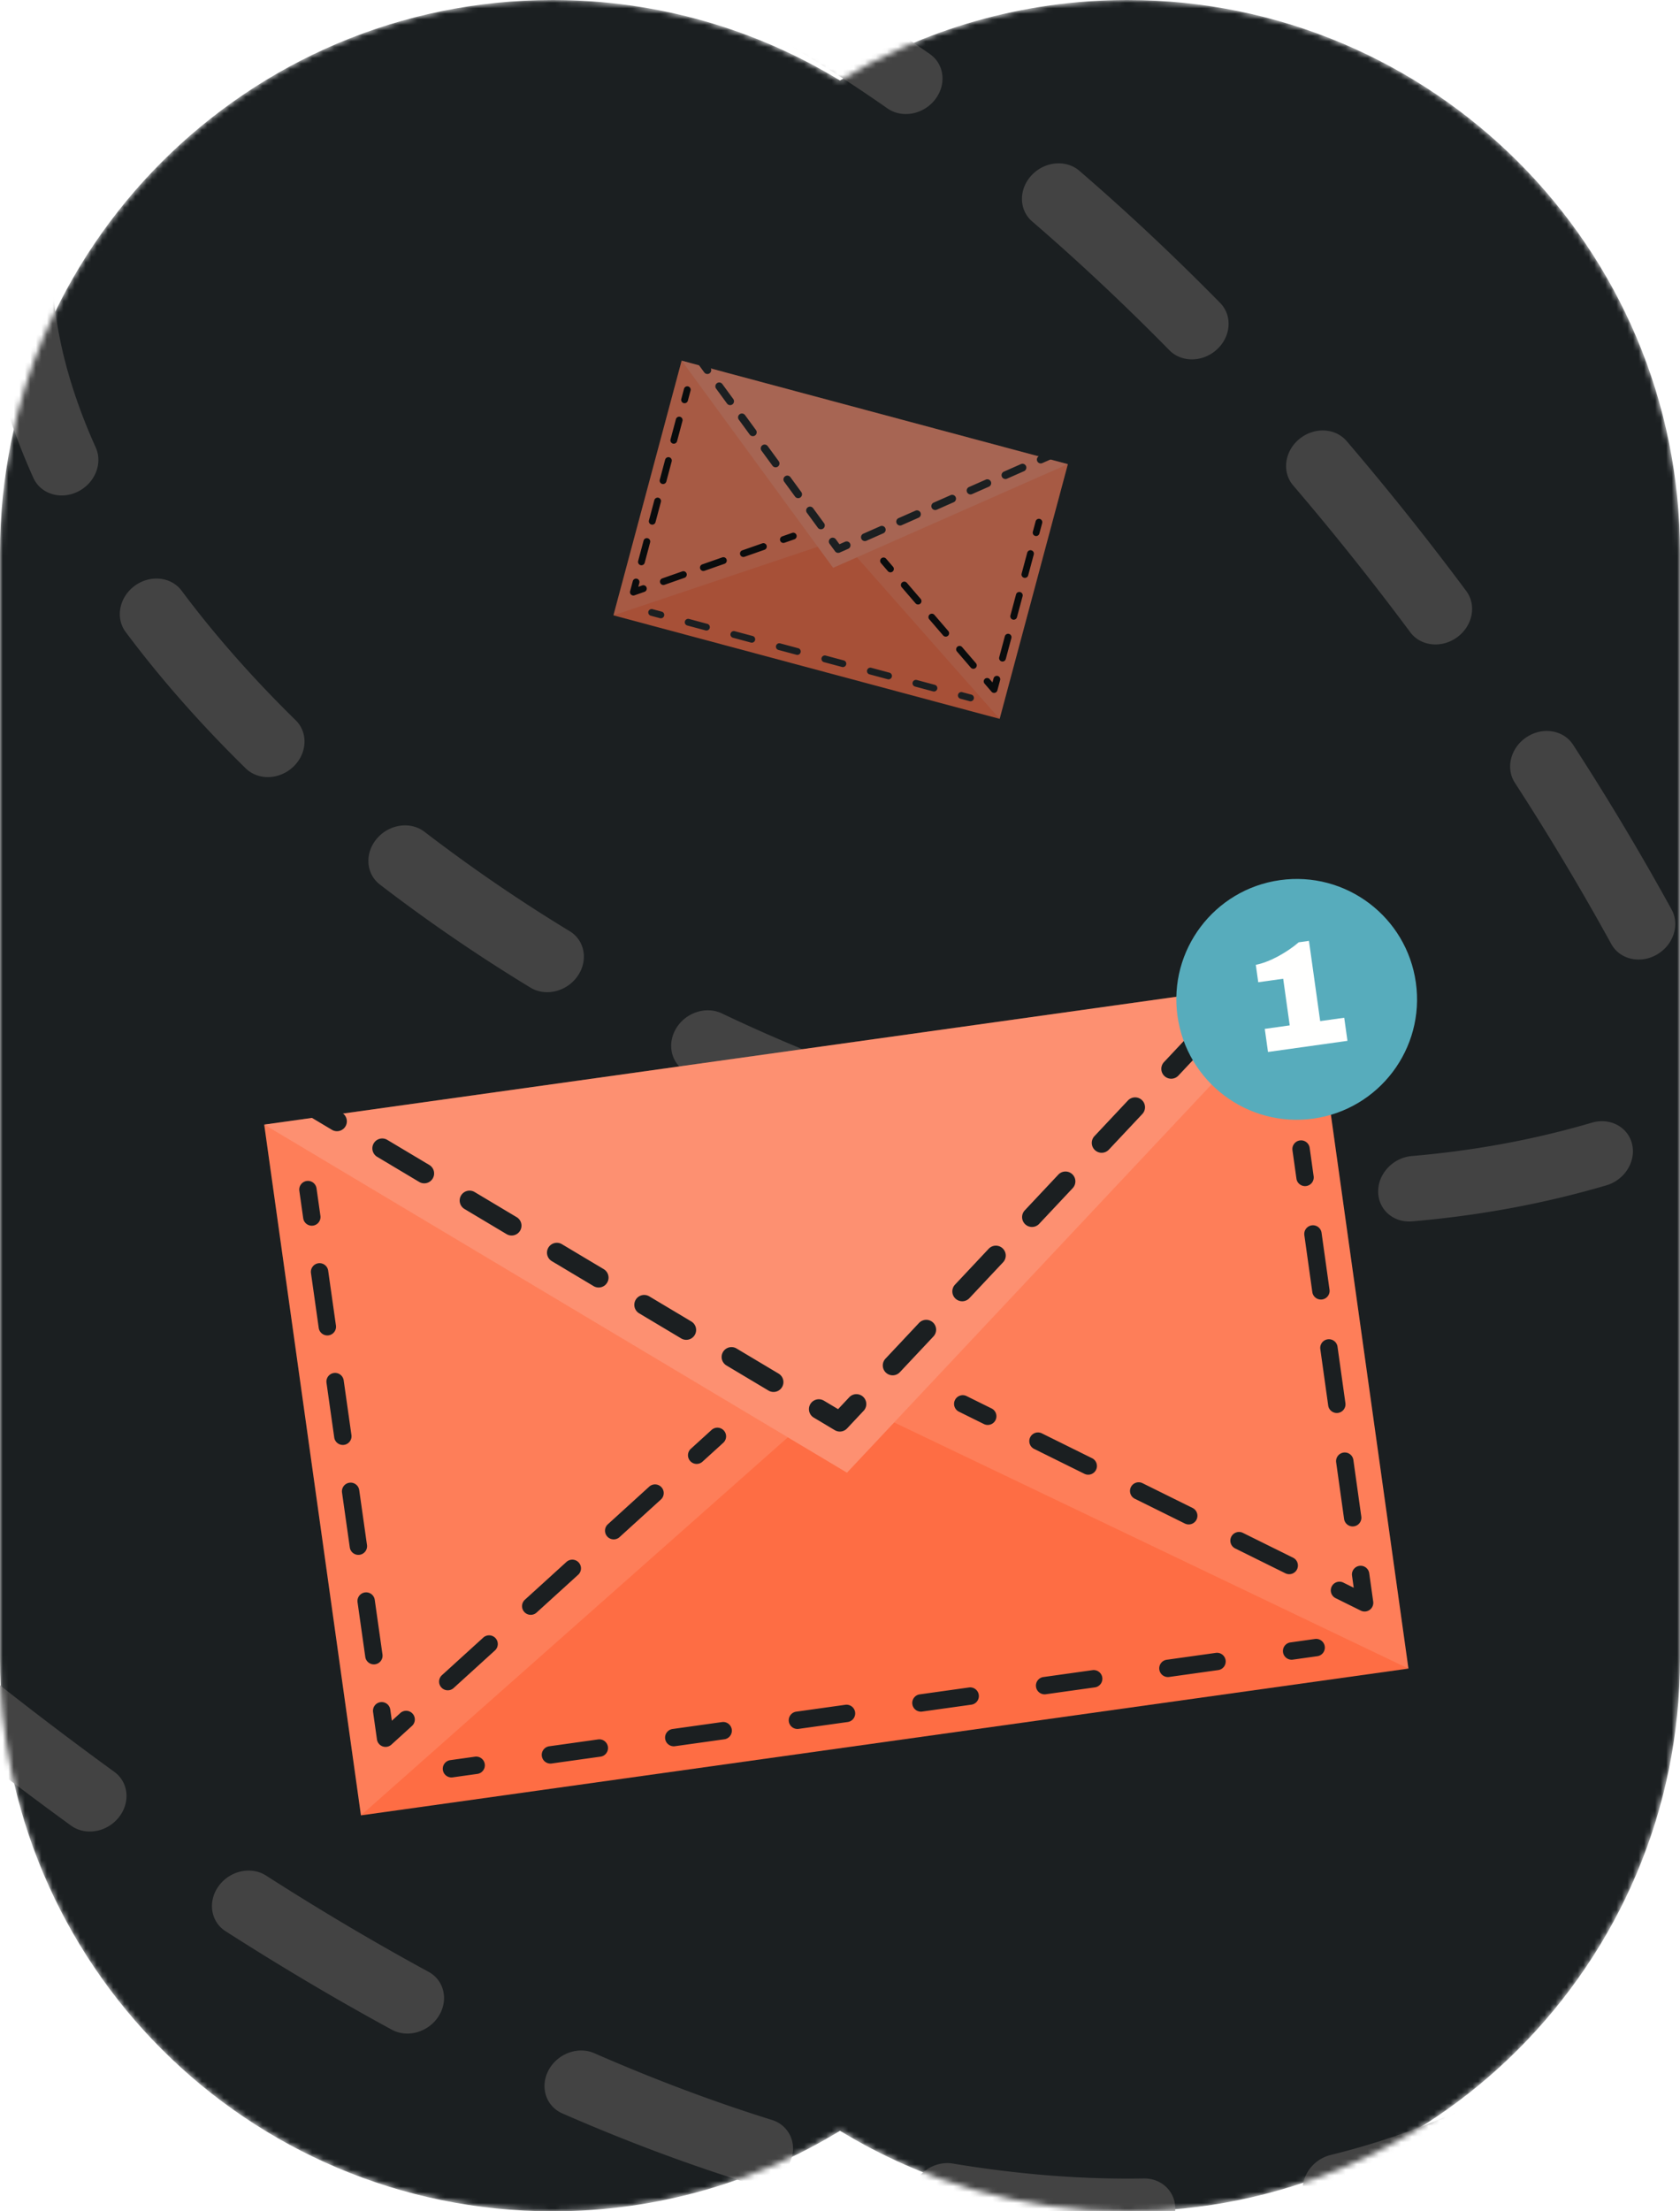 <svg xmlns="http://www.w3.org/2000/svg" width="304" height="400" fill="none"><mask id="a" width="304" height="400" x="0" y="0" maskUnits="userSpaceOnUse" style="mask-type:alpha"><path fill="#1B1F21" fill-rule="evenodd" d="M100 0C44.772 0 0 44.772 0 100v200c0 55.228 44.772 100 100 100 19.046 0 36.849-5.325 52-14.566C167.151 394.675 184.954 400 204 400c55.228 0 100-44.772 100-100V100C304 44.772 259.228 0 204 0c-19.046 0-36.849 5.325-52 14.566C136.849 5.325 119.046 0 100 0Z" clip-rule="evenodd"/></mask><g mask="url(#a)"><path fill="#1B1F21" fill-rule="evenodd" d="M100 0C44.772 0 0 44.772 0 100v200c0 55.228 44.772 100 100 100 19.046 0 36.849-5.325 52-14.566C167.151 394.675 184.954 400 204 400c55.228 0 100-44.772 100-100V100C304 44.772 259.228 0 204 0c-19.046 0-36.849 5.325-52 14.566C136.849 5.325 119.046 0 100 0Z" clip-rule="evenodd"/><path fill="#434343" fill-rule="evenodd" d="M293.827-25.354a841.279 841.279 0 0 0-17.71-25.817c-1.844-2.587-1.043-6.314 1.791-8.325 2.833-2.01 6.624-1.544 8.469 1.042a853.269 853.269 0 0 1 17.932 26.141c1.746 2.654.815 6.363-2.079 8.284-2.895 1.922-6.657 1.328-8.403-1.325ZM266.467-75c-2.779 2.085-6.592 1.726-8.517-.801a1070.344 1070.344 0 0 0-19.389-24.679c-1.999-2.47-1.41-6.217 1.316-8.369 2.726-2.153 6.556-1.895 8.556.576a1081.004 1081.004 0 0 1 19.579 24.921c1.925 2.528 1.234 6.267-1.545 8.352Zm46.028 67.295c2.962-1.814 6.684-1.072 8.313 1.656 5.55 9.297 10.769 18.58 15.576 27.782 1.473 2.819.2 6.457-2.843 8.126-3.043 1.67-6.704.737-8.176-2.082C320.66 18.772 315.54 9.665 310.081.52c-1.629-2.729-.548-6.41 2.414-8.224ZM227.542-123.67c-2.675 2.213-6.519 2.049-8.586-.367a1115.965 1115.965 0 0 0-20.709-23.534c-2.134-2.358-1.74-6.114.881-8.389 2.621-2.274 6.476-2.206 8.611.152a1126.729 1126.729 0 0 1 20.905 23.757c2.067 2.416 1.573 6.168-1.102 8.381ZM341.885 47.247c3.136-1.473 6.701-.295 7.963 2.631 4.429 10.27 8.215 20.372 11.225 30.203.937 3.061-.936 6.49-4.184 7.659-3.248 1.168-6.641-.365-7.578-3.426-2.877-9.397-6.52-19.128-10.82-29.1-1.262-2.927.257-6.494 3.394-7.967ZM185.929-170.118c-2.561 2.339-6.426 2.376-8.633.082-7.757-8.065-15.192-15.503-22.154-22.197-2.297-2.209-2.149-5.961.332-8.381 2.48-2.42 6.352-2.591 8.65-.382 7.07 6.798 14.602 14.335 22.446 22.489 2.207 2.294 1.92 6.05-.641 8.389Zm-44.809-43.597c-2.338 2.547-6.213 2.941-8.654.88-4.465-3.769-8.484-6.949-11.99-9.494-2.594-1.884-2.939-5.584-.77-8.265 2.168-2.681 6.028-3.327 8.622-1.444 3.773 2.74 8.003 6.092 12.608 9.979 2.44 2.061 2.523 5.796.184 8.344Zm220.088 320.504c3.356-.662 6.404 1.402 6.808 4.611 1.503 11.958 1.445 23.41-.578 34.074-.619 3.26-3.815 5.637-7.138 5.31-3.323-.328-5.516-3.236-4.898-6.496 1.744-9.188 1.854-19.4.459-30.49-.403-3.209 1.99-6.347 5.347-7.009Zm-9.205 62.752c2.586 1.893 2.917 5.595.74 8.27-3.884 4.77-8.481 9.11-13.815 12.982a155.133 155.133 0 0 1-15.463 9.885 6.63 6.63 0 0 1-2.921.848c3.712 8.728 7.001 17.407 9.815 25.97.998 3.038-.81 6.495-4.04 7.721-3.23 1.227-6.658-.242-7.656-3.28-3.396-10.336-7.528-20.897-12.305-31.554-1.303-2.906.169-6.488 3.288-8 2.091-1.013 4.39-.839 6.071.26a6.797 6.797 0 0 1 2.32-2.121 141.683 141.683 0 0 0 14.094-9.011c4.408-3.2 8.133-6.73 11.247-10.555 2.177-2.674 6.039-3.308 8.625-1.415Zm-75.742-36.213c2.907-1.903 6.662-1.284 8.388 1.383a482.64 482.64 0 0 1 17.829 29.806c1.531 2.786.329 6.442-2.685 8.166-3.014 1.723-6.698.861-8.229-1.926a472.848 472.848 0 0 0-17.44-29.154c-1.726-2.667-.77-6.372 2.137-8.275Zm-12.566-18.073c-2.797 2.059-6.604 1.663-8.501-.885a506.926 506.926 0 0 0-21.196-26.566c-2.065-2.417-1.57-6.17 1.106-8.382 2.676-2.211 6.52-2.045 8.585.372a517.542 517.542 0 0 1 21.637 27.118c1.897 2.548 1.167 6.283-1.631 8.343Zm-43.458-52.072c-2.538 2.362-6.405 2.437-8.638.167-8.124-8.259-16.427-16.059-24.826-23.293-2.42-2.084-2.467-5.823-.106-8.35 2.361-2.529 6.237-2.89 8.656-.805 8.637 7.439 17.152 15.44 25.467 23.893 2.233 2.27 1.986 6.025-.553 8.388Zm-51.048-45.156c-2.125 2.71-5.979 3.418-8.608 1.579-9.746-6.819-19.482-12.733-29.087-17.598-2.888-1.463-3.805-5.025-2.047-7.957 1.757-2.932 5.522-4.122 8.41-2.66 10.136 5.134 20.316 11.327 30.42 18.396 2.629 1.84 3.037 5.528.912 8.24Zm162.718 238.739c3.333-.817 6.494 1.093 7.06 4.266 2.238 12.551 3.193 24.691 2.627 36.154-.162 3.274-3.031 6.024-6.407 6.141-3.377.118-5.983-2.441-5.821-5.715.516-10.442-.346-21.721-2.469-33.621-.565-3.173 1.678-6.408 5.01-7.225Zm-36.569-49.78c.729 3.129-1.356 6.453-4.657 7.425-11.462 3.374-23.234 5.498-35.15 6.52-3.381.289-6.134-2.121-6.15-5.385-.016-3.263 2.712-6.144 6.092-6.433 11.127-.954 22.028-2.93 32.569-6.033 3.301-.972 6.567.777 7.296 3.906ZM108.415-14.231c-1.128 3.17-4.626 5.065-7.813 4.234-11.802-3.078-23.01-4.108-33.425-2.925-3.378.385-6.21-1.942-6.323-5.195-.114-3.254 2.532-6.203 5.911-6.587 12.269-1.395 25.02-.135 37.923 3.23 3.187.831 4.856 4.074 3.727 7.243Zm221.873 340.134c3.073 1.109 4.424 4.508 3.017 7.591-2.791 6.115-6.32 11.833-10.648 17.059a163.897 163.897 0 0 1-13.193 14.168c-2.51 2.39-6.38 2.512-8.645.272-2.264-2.24-2.065-5.994.445-8.385a150.288 150.288 0 0 0 12.099-12.996c3.536-4.27 6.463-8.992 8.811-14.136 1.407-3.083 5.04-4.683 8.114-3.573ZM228.355 215.54c-.55 3.266-3.7 5.702-7.036 5.441-11.363-.888-22.74-2.634-34.001-5.125-3.226-.713-5.023-3.884-4.013-7.081 1.01-3.198 4.444-5.212 7.67-4.499 10.763 2.38 21.583 4.038 32.337 4.878 3.335.261 5.593 3.12 5.043 6.386ZM38.482-9.695c1.84 2.59 1.034 6.316-1.802 8.323-4.437 3.142-8.708 6.967-12.774 11.549-3.671 4.137-6.576 8.442-8.79 12.877-1.518 3.04-5.197 4.515-8.217 3.295-3.021-1.221-4.24-4.675-2.722-7.716C6.922 13.136 10.49 7.87 14.913 2.885c4.712-5.31 9.756-9.847 15.102-13.633 2.836-2.008 6.627-1.536 8.467 1.053Zm125.09 212.831c-1.373 3.095-4.991 4.732-8.08 3.656a308.2 308.2 0 0 1-30.977-12.737c-2.929-1.394-3.934-4.927-2.245-7.892 1.688-2.966 5.431-4.24 8.36-2.847a296.628 296.628 0 0 0 29.836 12.269c3.089 1.076 4.48 4.457 3.106 7.551Zm118.134 175.975c1.485 2.812.226 6.455-2.811 8.135-11.237 6.215-23.275 10.914-36.035 14.047-3.333.818-6.494-1.091-7.061-4.263-.568-3.173 1.674-6.408 5.007-7.226 11.642-2.858 22.559-7.127 32.713-12.744 3.038-1.68 6.703-.762 8.187 2.051Zm-177.192-202.54c-1.964 2.816-5.787 3.743-8.538 2.069a304.167 304.167 0 0 1-27.236-18.637c-2.538-1.951-2.786-5.666-.553-8.298 2.233-2.633 6.1-3.186 8.639-1.235a293.371 293.371 0 0 0 26.263 17.971c2.751 1.673 3.389 5.313 1.425 8.13ZM3.075 46.677c3.375-.47 6.276 1.776 6.48 5.018.59 9.37 3.237 19.205 7.768 29.248 1.31 2.903-.155 6.487-3.271 8.005-3.117 1.518-6.705.395-8.015-2.508C1.09 75.475-1.975 64.36-2.665 53.4c-.204-3.241 2.366-6.252 5.74-6.723Zm50.026 91.994c-2.5 2.4-6.371 2.538-8.646.309-8.125-7.962-15.423-16.227-21.715-24.66-1.9-2.547-1.173-6.282 1.623-8.344 2.796-2.061 6.603-1.669 8.503.878 5.935 7.954 12.866 15.813 20.642 23.433 2.275 2.23 2.093 5.983-.407 8.384ZM212.65 399.889c-.226 3.276-3.143 5.977-6.516 6.033-11.816.195-24.076-.753-36.737-2.86-3.274-.545-5.249-3.606-4.409-6.837.839-3.23 4.175-5.407 7.449-4.862 12.001 1.997 23.515 2.878 34.514 2.696 3.373-.056 5.925 2.555 5.699 5.83Zm-69.6-8.985c-1.274 3.127-4.845 4.871-7.976 3.895-10.86-3.386-21.972-7.551-33.316-12.509-2.98-1.302-4.098-4.795-2.5-7.801 1.598-3.007 5.309-4.389 8.288-3.087 10.994 4.805 21.714 8.821 32.141 12.071 3.132.977 4.637 4.303 3.363 7.431Zm-63.679-26.197c-1.835 2.891-5.625 3.984-8.464 2.442-9.877-5.365-19.912-11.302-30.092-17.818-2.709-1.733-3.265-5.393-1.242-8.173 2.023-2.78 5.858-3.628 8.567-1.894 9.973 6.384 19.782 12.185 29.414 17.417 2.839 1.542 3.652 5.136 1.817 8.026Zm-57.905-35.93c-2.167 2.681-6.027 3.329-8.622 1.446a679.484 679.484 0 0 1-27.466-21.048c-2.489-2.007-2.652-5.734-.364-8.323 2.287-2.589 6.16-3.061 8.648-1.054a669.073 669.073 0 0 0 27.03 20.715c2.595 1.882 2.941 5.582.774 8.264Zm-53.12-41.991c-2.385 2.507-6.26 2.831-8.657.722a890.3 890.3 0 0 1-25.4-23.26c-2.31-2.197-2.18-5.948.288-8.379 2.468-2.431 6.342-2.62 8.651-.424a878.181 878.181 0 0 0 25.097 22.983c2.396 2.108 2.405 5.85.02 8.358Zm-49.333-46.241c-2.539 2.362-6.406 2.436-8.638.165a1114.12 1114.12 0 0 1-23.589-24.756c-2.16-2.336-1.803-6.092.798-8.389 2.601-2.297 6.46-2.265 8.619.071 7.84 8.481 15.63 16.653 23.365 24.521 2.232 2.27 1.984 6.026-.555 8.388Zm-45.968-49.151c-2.653 2.238-6.502 2.113-8.597-.28a1353.323 1353.323 0 0 1-22.186-26.011c-2.033-2.444-1.49-6.194 1.211-8.376 2.701-2.182 6.539-1.97 8.571.474a1343.979 1343.979 0 0 0 22.013 25.808c2.095 2.393 1.642 6.147-1.012 8.385Zm-43.285-51.551c-2.743 2.131-6.568 1.841-8.544-.648a1568.172 1568.172 0 0 1-10.638-13.551c-1.948-2.51-1.287-6.252 1.475-8.358 2.763-2.106 6.582-1.778 8.53.732 3.529 4.547 7.051 9.034 10.566 13.461 1.976 2.488 1.354 6.233-1.389 8.364Z" clip-rule="evenodd"/><path fill="#FE6D44" d="m149.407 238.86-84.093 89.518 189.546-26.551-105.453-62.967Z"/><path fill="#1B1F21" fill-rule="evenodd" d="m237.912 296.476-4.469.626a1.573 1.573 0 0 0 .436 3.113l4.469-.626a1.572 1.572 0 1 0-.436-3.113Zm-17.878 2.505-8.94 1.252a1.572 1.572 0 0 0 .437 3.113l8.939-1.252a1.572 1.572 0 0 0-.436-3.113Zm-22.348 3.13-8.94 1.252a1.573 1.573 0 0 0 .436 3.113l8.94-1.252a1.571 1.571 0 1 0-.436-3.113Zm-22.348 3.131-8.94 1.252a1.572 1.572 0 0 0 .436 3.113l8.94-1.253a1.57 1.57 0 1 0-.436-3.112Zm-22.348 3.13-8.94 1.252a1.572 1.572 0 0 0 .436 3.113l8.94-1.252a1.572 1.572 0 0 0-.436-3.113Zm-22.349 3.13-8.939 1.253a1.571 1.571 0 1 0 .436 3.113l8.94-1.253a1.571 1.571 0 1 0-.437-3.113Zm-22.348 3.131-8.939 1.252a1.572 1.572 0 0 0 .436 3.113l8.939-1.252a1.573 1.573 0 0 0-.436-3.113Zm-22.348 3.13-4.47.627a1.57 1.57 0 1 0 .437 3.112l4.47-.626a1.571 1.571 0 1 0-.437-3.113Z" clip-rule="evenodd"/><path fill="#FE6D44" d="m151.865 252.551 102.995 49.275-17.503-124.952-85.492 75.677Z"/><path fill="#FCFAF9" fill-opacity=".12" d="m151.865 252.551 102.995 49.275-17.503-124.952-85.492 75.677Z"/><path fill="#1B1F21" fill-rule="evenodd" d="M247.848 291.205c.473-.341.718-.916.637-1.493l-.719-5.13a1.571 1.571 0 1 0-3.113.436l.306 2.184-1.88-.93a1.57 1.57 0 1 0-1.394 2.817l4.546 2.25a1.572 1.572 0 0 0 1.617-.134Zm-2.857-15.108a1.572 1.572 0 0 0 1.338-1.775l-1.437-10.26a1.572 1.572 0 0 0-3.113.437l1.437 10.259c.121.86.915 1.459 1.775 1.339Zm-2.875-20.52a1.572 1.572 0 0 0 1.339-1.774l-1.437-10.26a1.573 1.573 0 0 0-3.113.436l1.437 10.26c.12.859.915 1.458 1.774 1.338Zm-2.874-20.52a1.57 1.57 0 0 0 1.338-1.774l-1.437-10.26a1.572 1.572 0 1 0-3.113.436l1.437 10.26a1.572 1.572 0 0 0 1.775 1.338Zm-2.874-20.52a1.571 1.571 0 0 0 1.338-1.774l-.719-5.13a1.571 1.571 0 0 0-3.113.436l.719 5.13c.121.86.915 1.459 1.775 1.338Zm-1.67 69.341a1.572 1.572 0 0 0-.711-2.106l-9.093-4.5a1.572 1.572 0 0 0-1.394 2.818l9.092 4.499a1.572 1.572 0 0 0 2.106-.711Zm-18.185-9a1.571 1.571 0 0 0-.712-2.105l-9.092-4.5a1.572 1.572 0 0 0-1.394 2.817l9.092 4.5a1.572 1.572 0 0 0 2.106-.712Zm-18.185-8.999a1.572 1.572 0 0 0-.712-2.106l-9.093-4.499a1.57 1.57 0 1 0-1.394 2.817l9.093 4.5a1.572 1.572 0 0 0 2.106-.712Zm-18.186-8.999a1.572 1.572 0 0 0-.711-2.106l-4.546-2.25a1.572 1.572 0 0 0-1.395 2.817l4.547 2.25a1.57 1.57 0 0 0 2.105-.711Z" clip-rule="evenodd"/><path fill="#FE6D44" d="m150.806 252.7-85.492 75.678L47.81 203.425 150.806 252.7Z"/><path fill="#FCFAF9" fill-opacity=".12" d="m150.806 252.7-85.492 75.678L47.81 203.425 150.806 252.7Z"/><path fill="#1B1F21" fill-rule="evenodd" d="M55.5 213.625a1.573 1.573 0 0 1 1.777 1.336l.703 4.962a1.572 1.572 0 0 1-3.113.441l-.702-4.962a1.572 1.572 0 0 1 1.336-1.777Zm2.108 14.886a1.571 1.571 0 0 1 1.776 1.336l1.405 9.924a1.571 1.571 0 1 1-3.113.44l-1.404-9.924a1.572 1.572 0 0 1 1.336-1.776Zm2.809 19.848a1.571 1.571 0 0 1 1.776 1.336l1.405 9.923a1.572 1.572 0 0 1-3.112.441l-1.405-9.924a1.571 1.571 0 0 1 1.336-1.776Zm2.809 19.847a1.573 1.573 0 0 1 1.776 1.336l1.405 9.924a1.571 1.571 0 1 1-3.112.44l-1.405-9.923a1.572 1.572 0 0 1 1.336-1.777Zm2.81 19.848a1.571 1.571 0 0 1 1.775 1.336l1.405 9.924a1.572 1.572 0 0 1-3.112.44l-1.405-9.924a1.571 1.571 0 0 1 1.336-1.776Zm2.808 19.847a1.573 1.573 0 0 1 1.777 1.336l.286 2.022 1.556-1.415a1.572 1.572 0 0 1 2.114 2.326l-3.753 3.412a1.572 1.572 0 0 1-2.613-.942l-.703-4.962a1.572 1.572 0 0 1 1.336-1.777Zm11.02-2.661a1.573 1.573 0 0 1 .105-2.221l7.506-6.824a1.572 1.572 0 0 1 2.115 2.325l-7.506 6.825a1.572 1.572 0 0 1-2.22-.105Zm15.012-13.65a1.572 1.572 0 0 1 .106-2.22l7.506-6.825a1.572 1.572 0 1 1 2.115 2.326l-7.507 6.824a1.572 1.572 0 0 1-2.22-.105Zm15.013-13.65a1.572 1.572 0 0 1 .105-2.22l7.507-6.825a1.572 1.572 0 0 1 2.114 2.326l-7.506 6.825a1.572 1.572 0 0 1-2.22-.106Zm15.012-13.649a1.573 1.573 0 0 1 .106-2.221l3.753-3.412a1.57 1.57 0 1 1 2.115 2.326l-3.754 3.412a1.572 1.572 0 0 1-2.22-.105Z" clip-rule="evenodd"/><path fill="#FE6D44" d="M153.264 266.391 47.811 203.425l189.546-26.552-84.093 89.518Z"/><path fill="#FCFAF9" fill-opacity=".25" d="M153.264 266.391 47.811 203.425l189.546-26.552-84.093 89.518Z"/><path fill="#1B1F21" fill-rule="evenodd" d="M228.795 175.388c.719.676.754 1.806.079 2.525l-3.034 3.229a1.786 1.786 0 1 1-2.603-2.446l3.033-3.229a1.787 1.787 0 0 1 2.525-.079Zm-173.16 24.256a1.787 1.787 0 0 1 2.45-.618l3.803 2.272a1.786 1.786 0 1 1-1.831 3.067l-3.804-2.272a1.786 1.786 0 0 1-.618-2.449Zm163.593-14.072c.719.676.754 1.806.079 2.525l-6.067 6.458a1.786 1.786 0 1 1-2.603-2.446l6.067-6.458a1.786 1.786 0 0 1 2.524-.079ZM67.632 206.807a1.786 1.786 0 0 1 2.45-.617l7.607 4.542a1.786 1.786 0 0 1-1.831 3.067l-7.608-4.542a1.787 1.787 0 0 1-.618-2.45Zm138.996-7.822c.719.675.754 1.806.079 2.525l-6.067 6.458a1.786 1.786 0 0 1-2.603-2.446l6.067-6.458a1.786 1.786 0 0 1 2.524-.079ZM83.433 216.242a1.787 1.787 0 0 1 2.449-.618l7.607 4.543a1.786 1.786 0 1 1-1.831 3.067l-7.608-4.543a1.786 1.786 0 0 1-.617-2.449Zm110.595-3.844c.719.675.754 1.805.079 2.524l-6.067 6.458a1.785 1.785 0 1 1-2.603-2.445l6.067-6.458a1.785 1.785 0 0 1 2.524-.079Zm-94.795 13.279a1.786 1.786 0 0 1 2.449-.618l7.608 4.542a1.787 1.787 0 0 1-1.832 3.067l-7.607-4.542a1.786 1.786 0 0 1-.618-2.449Zm82.195.134c.719.675.754 1.805.079 2.524l-6.067 6.458a1.786 1.786 0 1 1-2.603-2.445l6.066-6.458a1.786 1.786 0 0 1 2.525-.079Zm-66.395 9.3a1.788 1.788 0 0 1 2.45-.618l7.607 4.543a1.786 1.786 0 1 1-1.831 3.067l-7.608-4.543a1.787 1.787 0 0 1-.618-2.449Zm53.795 4.112c.719.676.754 1.806.079 2.525l-6.067 6.458a1.786 1.786 0 1 1-2.603-2.446l6.066-6.458a1.787 1.787 0 0 1 2.525-.079Zm-37.994 5.323a1.786 1.786 0 0 1 2.449-.618l7.608 4.542a1.786 1.786 0 0 1-1.832 3.067l-7.607-4.542a1.786 1.786 0 0 1-.618-2.449Zm15.8 9.434a1.788 1.788 0 0 1 2.45-.618l2.57 1.535 2.049-2.182a1.787 1.787 0 0 1 2.604 2.446l-3.034 3.229a1.786 1.786 0 0 1-2.217.311l-3.804-2.272a1.786 1.786 0 0 1-.618-2.449Z" clip-rule="evenodd"/><circle cx="234.639" cy="180.773" r="21.778" fill="#57ACBC" transform="rotate(-7.974 234.639 180.773)"/><path fill="#FFFFFE" d="m243.241 184.096.585 4.178-14.378 2.014-.585-4.177 4.515-.633-1.182-8.437-4.515.632-.441-3.147c1.227-.245 2.568-.756 4.023-1.531 1.451-.794 2.698-1.641 3.739-2.543l1.856-.26 2.033 14.514 4.35-.61Z"/><g filter="url(#b)" opacity=".62"><path fill="#FE6D44" d="M153.478 92.56 111 111.307l69.89 18.726-27.412-37.475Z"/><path fill="#1B1F21" fill-rule="evenodd" d="m175.785 125.653-1.648-.441a.614.614 0 1 0-.318 1.185l1.648.442a.614.614 0 0 0 .318-1.186Zm-6.592-1.766-3.296-.883a.613.613 0 1 0-.318 1.186l3.296.883a.615.615 0 0 0 .318-1.186Zm-8.24-2.208-3.296-.883a.613.613 0 1 0-.318 1.186l3.296.883a.614.614 0 0 0 .318-1.186Zm-8.24-2.208-3.296-.883a.613.613 0 1 0-.318 1.186l3.296.883a.615.615 0 0 0 .318-1.186Zm-8.24-2.208-3.296-.883a.613.613 0 1 0-.318 1.186l3.296.883a.615.615 0 0 0 .318-1.186Zm-8.241-2.208-3.296-.883a.614.614 0 0 0-.317 1.186l3.296.883a.615.615 0 0 0 .317-1.186Zm-8.24-2.208-3.296-.883a.614.614 0 1 0-.318 1.186l3.297.883a.613.613 0 1 0 .317-1.186Zm-8.24-2.208-1.648-.441a.614.614 0 1 0-.318 1.185l1.648.442a.614.614 0 0 0 .318-1.186Z" clip-rule="evenodd"/><path fill="#FE6D44" d="m152.312 97.688 28.577 32.347 12.345-46.072-40.922 13.725Z"/><path fill="#FCFAF9" fill-opacity=".12" d="m152.312 97.688 28.577 32.347 12.345-46.072-40.922 13.725Z"/><path fill="#000" fill-rule="evenodd" d="M180.021 125.322a.614.614 0 0 0 .456-.439l.507-1.892a.615.615 0 0 0-1.186-.318l-.206.769-.493-.572a.614.614 0 1 0-.931.8l1.251 1.454c.148.173.38.249.602.198Zm1.225-5.68a.612.612 0 0 0 .751-.434l1.014-3.783a.614.614 0 1 0-1.186-.318l-1.013 3.783a.613.613 0 0 0 .434.752Zm2.027-7.566a.614.614 0 0 0 .752-.434l1.013-3.783a.614.614 0 1 0-1.186-.318l-1.013 3.783a.613.613 0 0 0 .434.752Zm2.027-7.566a.614.614 0 0 0 .752-.434l1.014-3.783a.614.614 0 0 0-1.186-.318l-1.014 3.783a.614.614 0 0 0 .434.752Zm2.028-7.566a.613.613 0 0 0 .751-.434l.507-1.892a.613.613 0 1 0-1.186-.317l-.507 1.891a.615.615 0 0 0 .435.752Zm-10.795 23.884a.614.614 0 0 0 .065-.866l-2.5-2.908a.614.614 0 0 0-.931.801l2.5 2.907a.614.614 0 0 0 .866.066Zm-5.001-5.816a.614.614 0 0 0 .065-.866l-2.501-2.907a.614.614 0 1 0-.931.8l2.501 2.908a.614.614 0 0 0 .866.065Zm-5.002-5.815a.614.614 0 0 0 .065-.866l-2.5-2.908a.614.614 0 0 0-.931.801l2.5 2.907a.614.614 0 0 0 .866.066Zm-5.001-5.816a.614.614 0 0 0 .065-.866l-1.251-1.454a.613.613 0 1 0-.93.801l1.25 1.454a.614.614 0 0 0 .866.065Z" clip-rule="evenodd"/><path fill="#FE6D44" d="M151.922 97.582 111 111.308l12.345-46.073 28.577 32.347Z"/><path fill="#FCFAF9" fill-opacity=".12" d="M151.922 97.582 111 111.308l12.345-46.073 28.577 32.347Z"/><path fill="#000" fill-rule="evenodd" d="M124.522 69.902a.614.614 0 0 1 .435.751l-.488 1.83a.613.613 0 1 1-1.186-.315l.488-1.831a.613.613 0 0 1 .751-.435Zm-1.463 5.492a.615.615 0 0 1 .435.75l-.976 3.662a.613.613 0 1 1-1.186-.316l.975-3.661a.615.615 0 0 1 .752-.435Zm-1.951 7.322a.614.614 0 0 1 .435.751l-.975 3.662a.615.615 0 0 1-1.187-.317l.976-3.66a.613.613 0 0 1 .751-.436Zm-1.951 7.323a.614.614 0 0 1 .435.75l-.975 3.662a.614.614 0 0 1-1.187-.316l.976-3.661a.613.613 0 0 1 .751-.436Zm-1.951 7.322a.613.613 0 0 1 .435.751l-.975 3.661a.614.614 0 1 1-1.186-.316l.975-3.66a.614.614 0 0 1 .751-.436Zm-1.951 7.322a.615.615 0 0 1 .436.752l-.19.709.715-.25a.614.614 0 1 1 .406 1.159l-1.809.634a.617.617 0 0 1-.621-.129.618.618 0 0 1-.176-.609l.488-1.83a.614.614 0 0 1 .751-.436Zm4.205.725a.613.613 0 0 1 .376-.782l3.62-1.268a.614.614 0 0 1 .406 1.159l-3.62 1.268a.614.614 0 0 1-.782-.377Zm7.239-2.535a.613.613 0 0 1 .376-.782l3.62-1.268a.613.613 0 1 1 .406 1.159l-3.62 1.267a.613.613 0 0 1-.782-.376Zm7.239-2.536a.613.613 0 0 1 .376-.782l3.62-1.268a.614.614 0 1 1 .406 1.159l-3.62 1.268a.614.614 0 0 1-.782-.377Zm7.239-2.535a.614.614 0 0 1 .377-.783l1.809-.634a.615.615 0 0 1 .406 1.16l-1.81.633a.614.614 0 0 1-.782-.376Z" clip-rule="evenodd"/><path fill="#FE6D44" d="m150.757 102.712-27.412-37.476 69.89 18.727-42.478 18.749Z"/><path fill="#FCFAF9" fill-opacity=".25" d="m150.757 102.712-27.412-37.476 69.89 18.727-42.478 18.749Z"/><path fill="#1B1F21" fill-rule="evenodd" d="M190.494 82.173a.697.697 0 0 1-.356.92l-1.533.676a.697.697 0 1 1-.563-1.276l1.532-.677a.697.697 0 0 1 .92.357Zm-63.881-17.117a.698.698 0 0 1 .975.151l.989 1.352a.698.698 0 0 1-1.126.824l-.989-1.352a.698.698 0 0 1 .151-.975Zm59.049 19.25a.698.698 0 0 1-.357.92l-3.064 1.352a.698.698 0 1 1-.563-1.276l3.064-1.353a.698.698 0 0 1 .92.357Zm-55.93-14.987a.698.698 0 0 1 .975.151l1.977 2.704a.697.697 0 1 1-1.126.824l-1.978-2.704a.698.698 0 0 1 .152-.975Zm49.565 17.796a.697.697 0 0 1-.356.92l-3.065 1.352a.698.698 0 0 1-.563-1.276l3.064-1.353a.697.697 0 0 1 .92.357Zm-45.458-12.18a.698.698 0 0 1 .975.15l1.977 2.704a.697.697 0 1 1-1.126.824l-1.977-2.704a.697.697 0 0 1 .151-.975Zm39.094 14.99a.698.698 0 0 1-.357.919l-3.064 1.353a.697.697 0 1 1-.564-1.277l3.065-1.352a.698.698 0 0 1 .92.356Zm-34.987-9.376a.698.698 0 0 1 .975.152l1.978 2.703a.698.698 0 1 1-1.126.824l-1.978-2.704a.698.698 0 0 1 .151-.975Zm28.622 12.184a.697.697 0 0 1-.356.92l-3.065 1.353a.698.698 0 0 1-.563-1.277l3.064-1.352a.697.697 0 0 1 .92.356Zm-24.515-6.568a.698.698 0 0 1 .975.15l1.978 2.704a.698.698 0 0 1-1.126.824l-1.978-2.704a.699.699 0 0 1 .151-.974Zm18.151 9.377a.698.698 0 0 1-.357.92l-3.064 1.353a.697.697 0 1 1-.564-1.276l3.065-1.353a.698.698 0 0 1 .92.356Zm-14.043-3.762a.698.698 0 0 1 .975.15l1.977 2.704a.697.697 0 1 1-1.126.824l-1.977-2.703a.697.697 0 0 1 .151-.975Zm4.107 5.615a.698.698 0 0 1 .975.151l.657.899 1.019-.45a.697.697 0 1 1 .564 1.276l-1.533.677a.697.697 0 0 1-.844-.226l-.989-1.352a.697.697 0 0 1 .151-.975Z" clip-rule="evenodd"/></g></g><defs><filter id="b" width="98.234" height="81.114" x="103" y="56.921" color-interpolation-filters="sRGB" filterUnits="userSpaceOnUse"><feFlood flood-opacity="0" result="BackgroundImageFix"/><feBlend in="SourceGraphic" in2="BackgroundImageFix" result="shape"/><feGaussianBlur result="effect1_foregroundBlur_3872_1288" stdDeviation="4"/></filter></defs></svg>